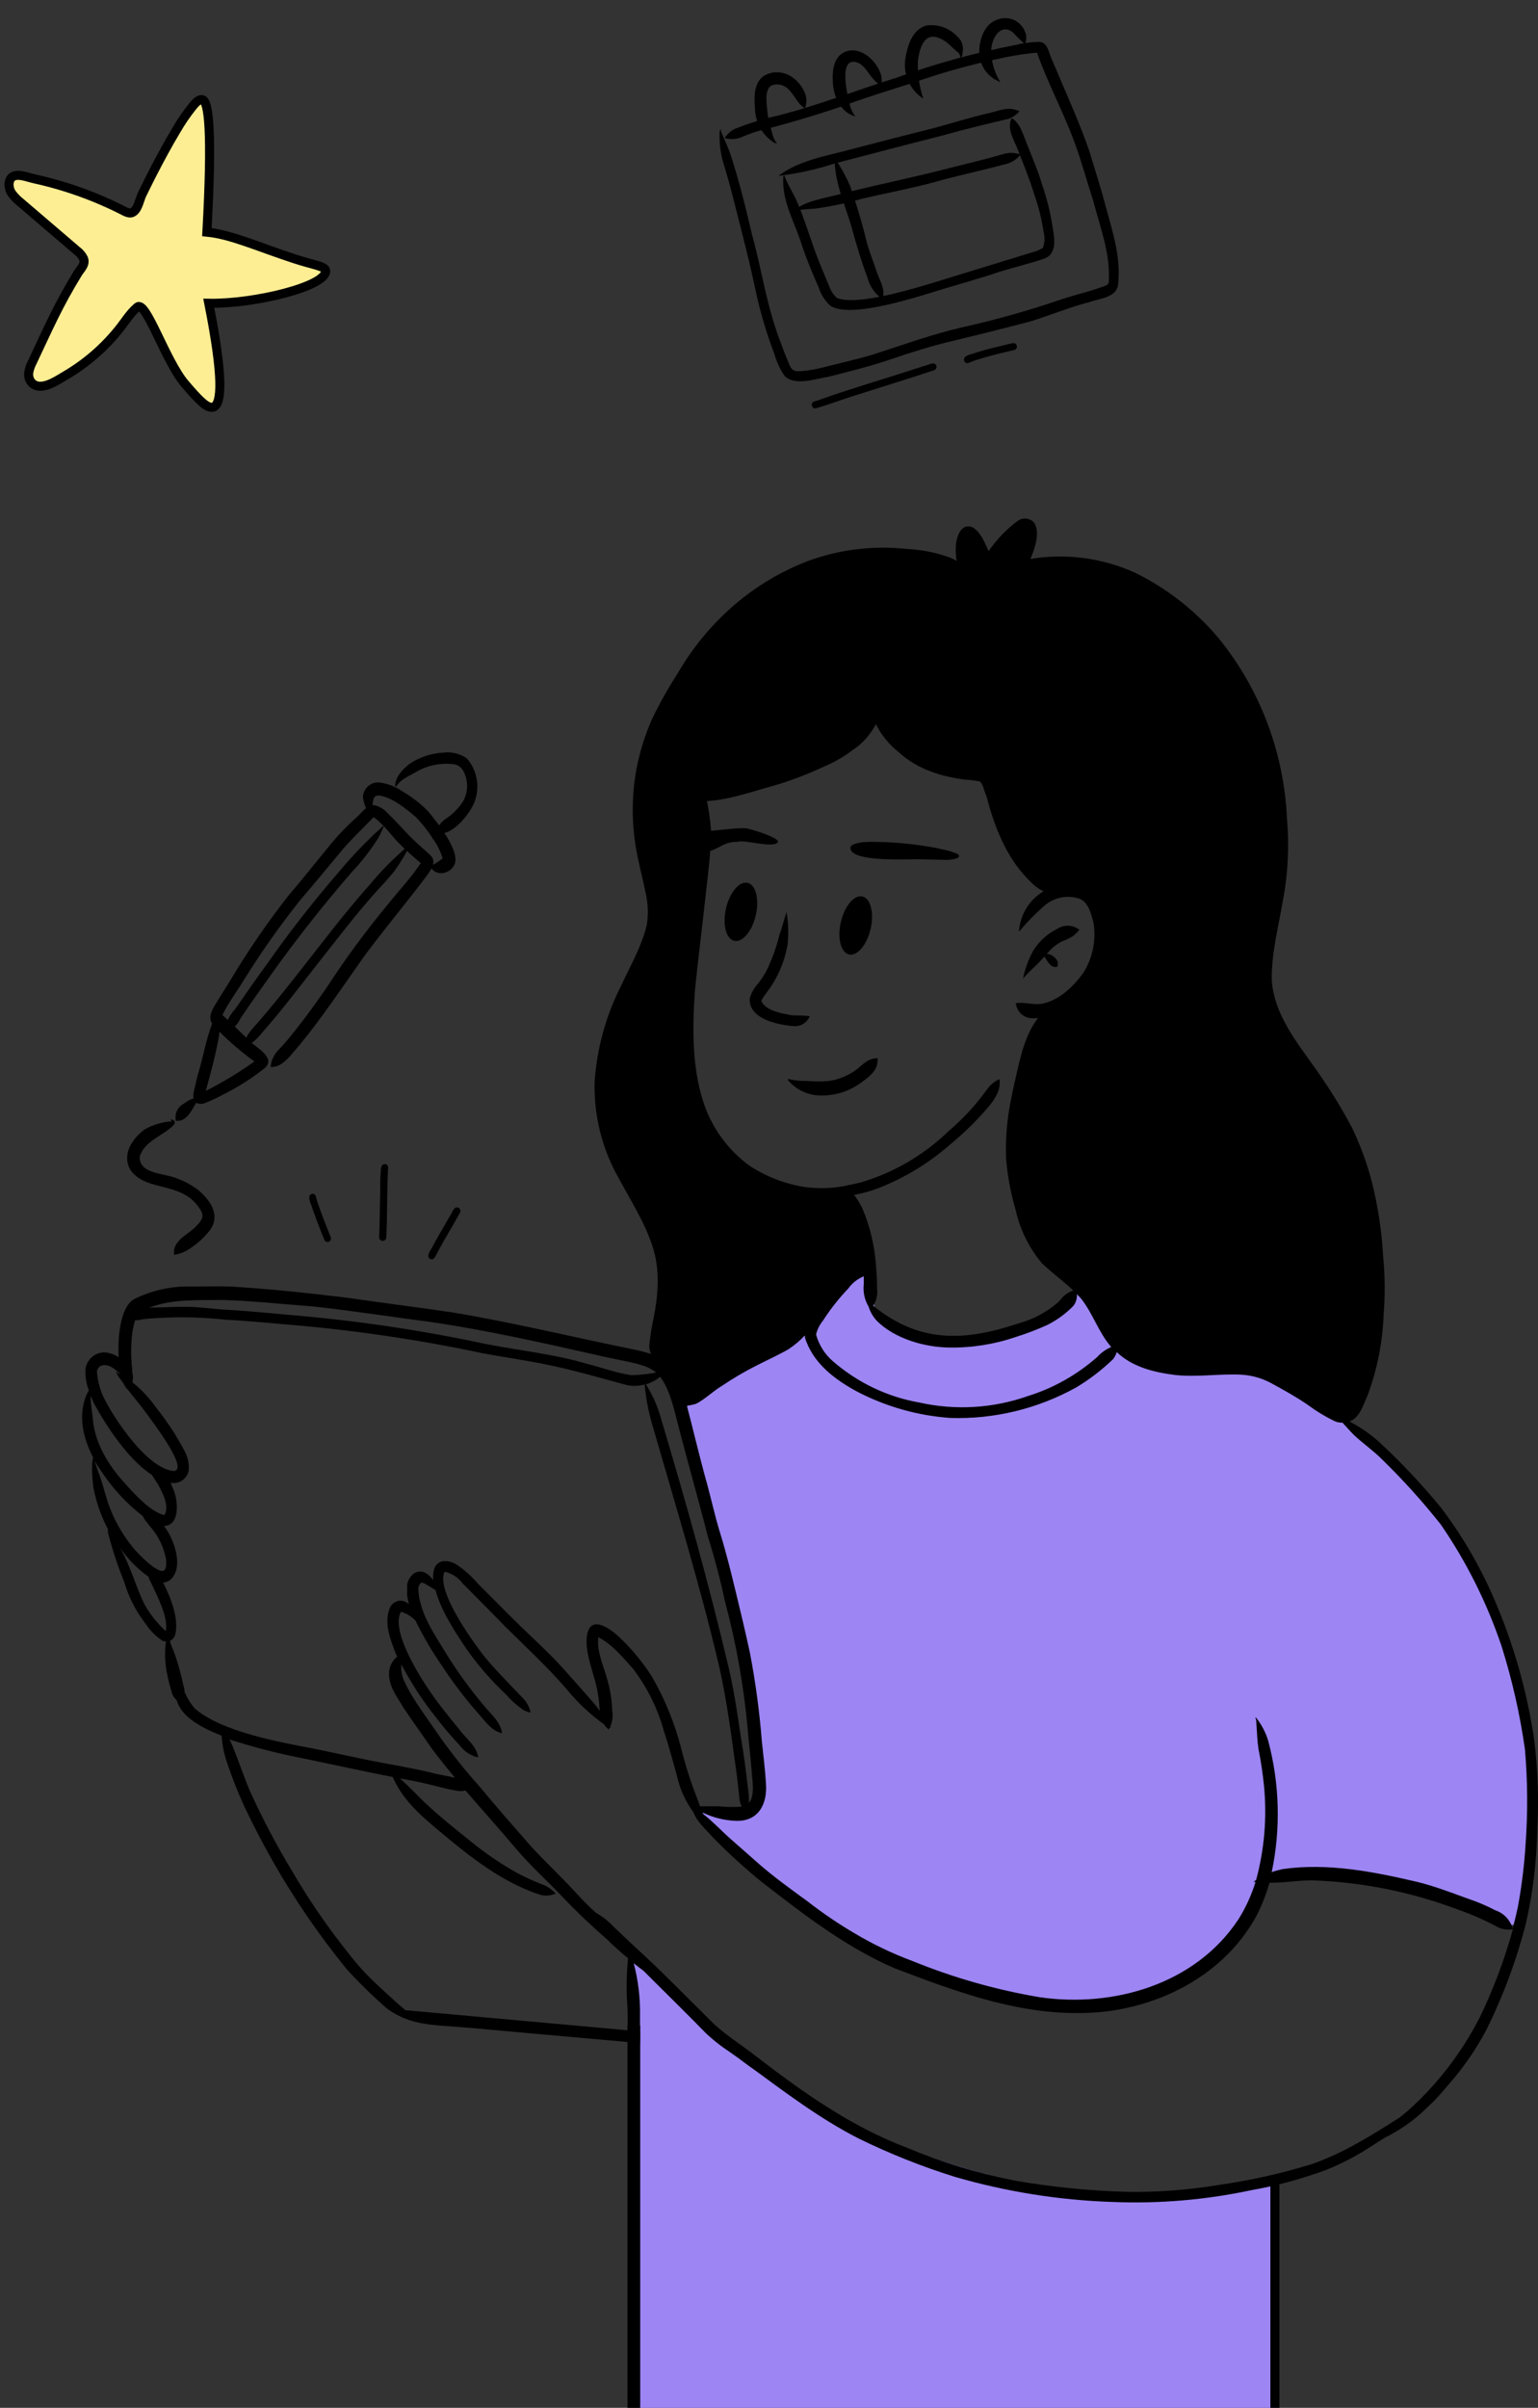 <svg width="170" height="266" viewBox="0 0 170 266" fill="none" xmlns="http://www.w3.org/2000/svg">
<rect x="0" y="0" width="170" height="266" fill="#333333" stroke="none"/>
<g clip-path="url(#clip0_396_12710)">
<path fill-rule="evenodd" clip-rule="evenodd" d="M169.184 197.438C169.184 199.471 169.881 201.732 169.184 203.664C169.115 204.637 169.289 206.905 169.115 208.902C169.115 208.966 169.115 209.038 169.059 209.102C169.003 209.31 168.941 209.517 168.885 209.725C168.746 210.204 168.613 210.691 168.481 211.156L168.293 211.871C168.223 212.122 168.153 212.372 168.091 212.587C167.897 212.638 167.698 212.665 167.499 212.666C167.262 212.669 167.027 212.633 166.802 212.558C165.527 212.122 164.315 211.485 163.075 210.934C162.225 210.476 160.901 210.29 160.685 209.167C156.366 208.315 152.103 207.02 147.721 206.605C145.13 206.433 142.573 207.02 140.058 207.478H139.87C138.045 211.549 135.453 215.478 131.51 217.603C131.453 217.885 131.33 218.148 131.151 218.37C130.973 218.592 130.745 218.766 130.486 218.877C128.529 220.057 126.251 220.43 124.084 220.988C121.995 221.534 119.865 221.9 117.717 222.082C115.077 221.903 112.5 221.173 110.145 219.936C105.721 219.406 101.666 217.474 97.647 215.642C93.063 213.496 88.542 211.106 84.648 207.771C83.045 206.419 81.471 205.031 79.862 203.693C79.879 203.526 79.858 203.357 79.8 203.201C79.742 203.044 79.648 202.904 79.527 202.791C78.961 202.261 78.403 201.725 77.856 201.181C77.679 201.004 77.512 200.817 77.354 200.623L77.18 200.372V200.286C77.535 200.286 77.876 200.286 78.253 200.286C78.653 200.277 79.053 200.246 79.451 200.193C79.655 200.176 79.857 200.145 80.057 200.1L80.21 200.057C80.468 200.251 80.726 200.465 80.976 200.673C81.162 200.787 81.337 200.919 81.499 201.066C82.105 200.251 83.345 200.072 83.7 198.984C84.397 195.879 82.955 192.73 83.004 189.596C82.878 181.532 80.67 173.811 78.573 166.111C78.367 166.048 78.177 165.938 78.018 165.789C77.859 165.641 77.734 165.457 77.653 165.252C75.32 154.769 72.895 156.086 82.913 150.87C87.093 148.616 91.119 145.574 93.606 141.41C94.463 139.778 96.853 140.83 96.574 142.576C96.574 143.292 96.63 144.007 96.672 144.666C96.927 145.029 97.208 145.371 97.514 145.689C100.301 149.267 105.073 148.265 108.988 148.215C111.419 147.256 114.213 146.92 116.407 145.274C118.044 144.437 118.664 141.303 120.803 141.911C121.15 142.092 121.43 142.384 121.601 142.742C121.772 143.101 121.824 143.508 121.751 143.9C121.995 144.429 122.269 144.943 122.573 145.438C123.799 148.422 126.021 148.551 128.794 148.859C132.033 149.345 135.237 150.011 138.477 150.476C141.072 150.816 143.585 151.636 145.896 152.895C146.259 153.046 146.55 153.338 146.706 153.707C146.863 154.076 146.872 154.494 146.732 154.87C146.653 155.069 146.532 155.247 146.377 155.392C146.885 155.886 147.366 156.415 147.867 156.823C149.358 156.73 155.607 162.705 158.317 166.97C159.456 168.418 160.492 169.948 161.417 171.549C161.737 172.098 162.037 172.656 162.316 173.224C164.423 176.265 165.891 179.723 166.628 183.378C166.895 184.005 167.128 184.648 167.324 185.303C168.425 189.217 168.801 193.345 169.184 197.438Z" fill="#9D85F4"/>
<path fill-rule="evenodd" clip-rule="evenodd" d="M78.435 223.556C79.305 224.551 82.977 227.485 81.779 227.485C81.702 227.485 101.821 242.998 128.989 242.791C132.473 242.791 140.777 239.299 140.923 242.018C141.292 248.78 140.923 264.415 141.132 267.857C141.132 268.165 131.149 267.857 130.856 267.857C122.936 267.32 72.04 266.834 70.765 266.776C70.026 266.855 70.43 227.048 70.437 225.818C70.214 223.828 69.789 222.955 69.615 221.617C69.674 221.487 69.707 221.346 69.713 221.202C69.713 220.351 69.713 219.499 69.713 218.648C69.713 217.796 69.713 217.145 69.713 216.386C69.977 216.221 70.288 216.151 70.596 216.187C70.904 216.223 71.191 216.364 71.413 216.587C72.193 217.453 73.022 218.268 73.851 219.084C75.349 220.608 76.965 222.039 78.435 223.556Z" fill="#9D85F4"/>
<path fill-rule="evenodd" clip-rule="evenodd" d="M119.313 102.712C119.125 102.938 118.92 103.148 118.7 103.342C118.299 103.611 117.866 103.825 117.411 103.979C117.015 104.184 116.645 104.438 116.311 104.737C116.115 104.93 115.927 105.124 115.746 105.324L115.433 105.675C115.09 106.073 114.727 106.453 114.346 106.812C113.898 107.217 113.474 107.649 113.078 108.108C113.291 107.067 113.65 106.065 114.144 105.131C114.786 104.047 115.72 103.177 116.833 102.626C117.205 102.377 117.642 102.252 118.086 102.267C118.53 102.282 118.958 102.438 119.313 102.712Z" fill="black"/>
<path fill-rule="evenodd" clip-rule="evenodd" d="M116.115 106.598C115.738 106.261 115.557 105.71 115.16 105.403C115.16 105.446 115.16 105.403 115.16 105.403C115.435 105.326 115.726 105.333 115.998 105.421C116.27 105.51 116.511 105.678 116.693 105.904C116.807 106.018 116.885 106.166 116.915 106.327C116.944 106.489 116.925 106.655 116.86 106.805C116.729 106.837 116.592 106.835 116.462 106.799C116.331 106.763 116.212 106.693 116.115 106.598Z" fill="black"/>
<path fill-rule="evenodd" clip-rule="evenodd" d="M87.755 113.36C86.042 113.231 82.663 112.58 82.879 110.247C83.064 109.643 83.383 109.091 83.812 108.637C84.127 108.228 84.413 107.798 84.669 107.349C85.304 106.063 85.799 104.71 86.146 103.313C86.439 102.483 86.662 101.581 86.94 100.766C87.144 101.947 87.181 103.151 87.052 104.343C86.716 106.301 85.909 108.141 84.704 109.696C84.531 109.925 84.37 110.163 84.224 110.411C84.195 110.457 84.18 110.511 84.18 110.565C84.18 110.62 84.195 110.673 84.224 110.719C84.753 111.685 86.467 111.964 87.456 112.15C87.951 112.215 88.522 112.15 88.996 112.207L89.504 112.265C89.36 112.612 89.114 112.903 88.8 113.1C88.487 113.296 88.122 113.387 87.755 113.36Z" fill="black"/>
<path fill-rule="evenodd" clip-rule="evenodd" d="M90.033 120.973C88.916 120.802 87.892 120.238 87.135 119.378C87.03 119.227 87.135 119.127 87.337 119.249H87.281C87.281 119.249 87.344 119.249 87.33 119.249C87.968 119.375 88.617 119.431 89.267 119.413C90.054 119.488 90.847 119.488 91.635 119.413C92.776 119.25 93.858 118.789 94.777 118.075C95.122 117.756 95.49 117.464 95.878 117.202C96.222 117.008 96.607 116.903 96.999 116.895C97.006 117.023 97.006 117.152 96.999 117.281C96.916 118.454 95.808 119.141 94.965 119.757C93.511 120.745 91.765 121.176 90.033 120.973Z" fill="black"/>
<path fill-rule="evenodd" clip-rule="evenodd" d="M21.951 121.925C21.254 121.732 21.317 120.937 21.47 120.379C21.623 119.821 21.714 119.249 21.874 118.698C22.453 116.837 22.752 114.898 23.449 113.08C22.975 112.365 23.449 111.535 23.853 110.891C24.326 110.089 24.828 109.317 25.323 108.529C27.299 105.198 29.484 102.002 31.864 98.962C33.529 97.023 35.11 95.005 36.74 93.03C37.539 92.09 38.398 91.205 39.311 90.383C39.959 89.868 40.481 88.909 41.401 88.952C41.979 89.097 42.5 89.422 42.892 89.882C43.93 90.862 44.835 91.971 45.88 92.944C46.507 93.553 47.078 93.982 47.664 94.576C48.277 95.291 47.573 96.179 47.134 96.794C44.877 99.792 42.453 102.662 40.224 105.681C38.747 107.771 37.305 109.889 35.793 111.957C34.692 113.474 33.557 114.969 32.31 116.372C31.947 116.856 31.503 117.27 31 117.596C30.674 117.788 30.303 117.887 29.927 117.882C29.937 117.654 29.975 117.428 30.039 117.209C30.231 116.657 30.557 116.165 30.986 115.778C31.606 115.113 32.136 114.454 32.693 113.753C33.898 112.243 35.02 110.662 36.12 109.08C38.18 105.913 40.418 102.871 42.822 99.971C44.048 98.426 45.421 96.995 46.514 95.342C45.685 94.671 44.892 93.954 44.139 93.195C43.191 92.229 42.404 91.048 41.297 90.275C40.203 91.406 39.06 92.494 38.015 93.674C36.385 95.621 34.783 97.581 33.139 99.492C30.906 102.302 28.833 105.243 26.932 108.3C26.159 109.581 25.232 110.776 24.584 112.136C25.601 113.023 26.535 113.989 27.51 114.919C28.207 115.692 30.561 116.816 29.279 117.982C27.811 119.146 26.228 120.149 24.556 120.973C23.926 121.317 23.274 121.618 22.606 121.875C22.409 121.955 22.193 121.973 21.986 121.925H21.951ZM24.138 114.834C23.776 116.758 23.261 118.64 22.745 120.515C24.615 119.57 26.412 118.481 28.123 117.259C26.753 116.27 25.46 115.172 24.257 113.975C24.232 114.263 24.192 114.55 24.138 114.834Z" fill="black"/>
<path fill-rule="evenodd" clip-rule="evenodd" d="M48.563 96.45C48.304 96.418 48.062 96.305 47.866 96.128C47.739 96.007 47.639 95.858 47.574 95.692C48.053 95.453 48.506 95.163 48.925 94.826C48.699 94.069 48.348 93.358 47.887 92.722C47.333 91.832 46.686 91.007 45.958 90.261C44.794 89.28 43.533 88.221 42.035 87.892C41.234 87.778 41.262 88.329 41.172 88.958C41.172 89.273 40.907 89.953 41.262 90.103C40.663 90.275 40.043 88.393 40.127 87.885C40.196 87.438 40.433 87.037 40.788 86.769C41.142 86.501 41.586 86.388 42.022 86.454C42.903 86.581 43.744 86.914 44.481 87.427C45.533 88.031 46.499 88.782 47.351 89.66C48.291 90.826 51.036 94.153 50.179 95.627C50.014 95.908 49.774 96.135 49.488 96.281C49.202 96.427 48.881 96.485 48.563 96.45Z" fill="black"/>
<path fill-rule="evenodd" clip-rule="evenodd" d="M48.64 92.071C48.489 92.046 48.34 92.011 48.194 91.964C48.28 91.632 48.43 91.322 48.635 91.05C48.839 90.779 49.094 90.552 49.385 90.383C50.078 89.904 50.676 89.295 51.148 88.587C51.435 88.102 51.599 87.552 51.626 86.986C51.653 86.419 51.541 85.855 51.301 85.345C51.199 85.091 51.032 84.87 50.817 84.706C50.603 84.542 50.348 84.441 50.082 84.415C48.676 84.258 47.257 84.553 46.02 85.259C45.254 85.724 44.321 86.053 43.826 86.841C43.842 86.863 43.864 86.88 43.889 86.891C43.889 86.891 43.951 86.891 43.944 86.891C43.826 86.891 43.708 86.891 43.68 86.776C43.735 85.767 44.53 84.973 45.268 84.386C46.364 83.653 47.627 83.226 48.932 83.148C49.864 83.019 50.809 83.24 51.593 83.771C52.155 84.409 52.533 85.196 52.686 86.042C52.839 86.889 52.759 87.762 52.457 88.565C51.949 89.896 50.138 92.157 48.64 92.071Z" fill="black"/>
<path fill-rule="evenodd" clip-rule="evenodd" d="M26.98 115.521C27.071 114.455 27.83 113.718 28.492 112.981C30.046 111.185 31.529 109.331 32.999 107.464C35.584 104.179 38.099 100.837 40.871 97.725C42.167 96.166 43.596 94.729 45.142 93.431C45.191 93.388 45.281 93.346 45.33 93.431C45.379 93.517 45.33 93.431 45.33 93.431H45.288C44.786 94.433 44.203 95.391 43.547 96.294C42.85 97.124 42.153 97.897 41.408 98.698C39.276 101.095 37.34 103.635 35.354 106.154C33.369 108.673 31.55 111.092 29.523 113.446C28.792 114.24 28.144 115.349 26.98 115.521Z" fill="black"/>
<path fill-rule="evenodd" clip-rule="evenodd" d="M24.863 114.146C24.887 113.165 25.276 112.23 25.95 111.535C27.107 109.86 28.277 108.193 29.489 106.526C31.925 103.053 34.532 99.709 37.298 96.508C38.521 95.034 39.823 93.631 41.199 92.308C41.562 91.942 41.98 91.649 42.3 91.27C42.305 91.265 42.31 91.261 42.316 91.259C42.322 91.256 42.328 91.255 42.335 91.255C42.341 91.255 42.348 91.256 42.354 91.259C42.36 91.261 42.365 91.265 42.37 91.27C42.405 91.334 42.37 91.434 42.328 91.492C42.178 91.868 42.003 92.234 41.806 92.587C40.928 93.962 39.925 95.249 38.81 96.429C35.654 100.086 32.645 103.878 29.844 107.842C28.75 109.367 27.664 110.891 26.612 112.451C26.259 113.223 25.634 113.829 24.863 114.146Z" fill="black"/>
<path fill-rule="evenodd" clip-rule="evenodd" d="M19.484 123.814C19.443 123.814 19.443 123.814 19.429 123.757C19.36 123.408 19.402 123.045 19.55 122.722C19.699 122.4 19.944 122.135 20.251 121.968C20.613 121.725 21.365 121.152 21.783 121.417C21.951 121.589 21.741 121.768 21.637 121.911C21.122 122.755 20.599 123.929 19.484 123.814Z" fill="black"/>
<path fill-rule="evenodd" clip-rule="evenodd" d="M86.737 41.555C86.227 40.807 85.841 39.978 85.594 39.1C84.771 36.946 84.105 34.731 83.602 32.474C83.114 30.134 82.55 27.809 81.958 25.491C81.366 23.172 80.774 20.682 80.056 18.335C79.685 17.196 79.509 16 79.534 14.8C79.534 14.635 79.534 14.421 79.645 14.299C79.688 14.285 79.734 14.285 79.777 14.299C79.464 14.256 79.951 15.015 79.951 15.129C80.237 15.766 80.509 16.389 80.739 17.04C81.686 19.952 82.424 22.922 83.121 25.905C84.194 29.777 84.737 33.777 86.186 37.555C86.5 38.421 86.82 39.287 87.19 40.131C87.371 40.603 87.58 40.975 88.088 41.011C89.718 41.011 91.286 40.489 92.86 40.124C94.072 39.823 95.333 39.523 96.525 39.158C99.785 38.099 103.017 36.932 106.354 36.16C110.062 35.337 113.722 34.306 117.319 33.068C118.392 32.711 119.493 32.439 120.572 32.109C121.13 31.923 121.701 31.759 122.244 31.537C122.348 31.499 122.435 31.425 122.492 31.329C122.549 31.233 122.572 31.119 122.558 31.008C122.739 27.959 121.582 25.054 120.83 22.156C120.133 20.009 119.534 17.777 118.74 15.644C117.507 12.303 115.8 9.161 114.623 5.813C113.015 5.967 111.418 6.233 109.844 6.607C106.827 7.266 103.852 8.112 100.934 9.14C98.322 9.97 95.702 10.764 93.132 11.723C90.053 12.761 86.939 13.698 83.79 14.478C83.135 14.678 82.508 14.922 81.874 15.194C81.301 15.393 80.683 15.416 80.098 15.258C80.37 14.826 80.75 14.478 81.198 14.249C82.736 13.628 84.32 13.137 85.936 12.782C90.366 11.666 94.63 9.97 98.99 8.618C103.289 7.061 107.698 5.846 112.178 4.982C113.06 4.759 113.965 4.641 114.874 4.632C115.619 4.632 115.87 5.469 116.065 6.063C116.372 6.914 116.762 7.652 117.075 8.467C118.218 11.158 119.416 13.834 120.377 16.603C121.032 18.75 121.708 20.846 122.265 22.993C123.038 25.784 123.951 28.646 123.568 31.58C123.261 32.925 121.478 32.961 120.44 33.369C118.204 33.934 116.072 34.843 113.864 35.516C111.077 36.245 108.305 36.942 105.546 37.605C103.01 38.185 100.544 38.986 98.092 39.816C95.946 40.532 93.759 41.061 91.578 41.619C90.171 41.834 87.928 42.671 86.737 41.555Z" fill="black"/>
<path fill-rule="evenodd" clip-rule="evenodd" d="M85.581 15.773C84.937 15.373 84.403 14.811 84.029 14.14C83.656 13.469 83.457 12.71 83.45 11.937C83.31 10.599 83.352 8.81 84.766 8.209C86.598 7.436 88.472 8.724 89.057 10.542C89.187 11.015 89.158 11.519 88.974 11.973C88.047 11.422 87.762 10.27 86.884 9.64C86.652 9.475 86.383 9.371 86.103 9.337C85.822 9.303 85.538 9.341 85.275 9.447C84.46 9.919 84.752 11.486 84.822 12.309C84.891 13.132 85.142 13.934 85.358 14.735C85.448 15.146 85.629 15.531 85.888 15.858C85.888 15.858 85.679 15.816 85.581 15.773Z" fill="black"/>
<path fill-rule="evenodd" clip-rule="evenodd" d="M94.469 12.847C92.86 12.367 92.066 10.535 92.052 8.918C91.989 7.759 92.164 6.335 93.306 5.77C95.02 4.975 96.866 6.621 97.374 8.245C97.49 8.637 97.49 9.056 97.374 9.448C97.077 9.262 96.805 9.036 96.566 8.775C95.967 8.152 95.591 7.201 94.741 6.9C92.547 6.185 93.724 10.771 93.996 11.83C94.125 12.185 94.299 12.522 94.511 12.832V12.868L94.469 12.847Z" fill="black"/>
<path fill-rule="evenodd" clip-rule="evenodd" d="M101.876 10.771C101.21 10.304 100.687 9.653 100.368 8.893C100.049 8.133 99.946 7.295 100.072 6.477C100.302 5.046 100.852 3.2 102.433 2.814C103.058 2.73 103.694 2.8 104.287 3.017C104.88 3.235 105.415 3.594 105.847 4.066C106.124 4.312 106.317 4.643 106.398 5.01C106.48 5.376 106.445 5.76 106.3 6.105C105.694 5.676 105.199 5.161 104.642 4.674C102.552 3.186 101.751 4.603 101.458 6.671C101.401 8.088 101.597 9.504 102.036 10.85C101.994 10.893 101.911 10.8 101.876 10.771Z" fill="black"/>
<path fill-rule="evenodd" clip-rule="evenodd" d="M110.34 8.961C109.767 8.714 109.269 8.313 108.901 7.798C108.533 7.284 108.308 6.677 108.25 6.041C108.153 4.503 108.773 2.578 110.34 2.134C110.64 2.028 110.957 1.984 111.274 2.005C111.591 2.027 111.9 2.114 112.183 2.261C112.467 2.408 112.718 2.612 112.923 2.86C113.128 3.109 113.283 3.397 113.377 3.709C113.481 4.094 113.448 4.504 113.287 4.868C112.834 4.484 112.408 4.068 112.012 3.623C110.667 2.514 109.692 4.066 109.567 5.376C109.524 6.684 109.877 7.974 110.577 9.068C110.494 9.041 110.415 9.005 110.34 8.961Z" fill="black"/>
<path fill-rule="evenodd" clip-rule="evenodd" d="M106.167 6.414C106.167 6.149 105.902 5.87 106.056 5.598C106.209 5.326 106.411 5.727 106.383 5.905C106.387 6.001 106.37 6.097 106.332 6.185C106.295 6.273 106.238 6.351 106.167 6.414Z" fill="black"/>
<path fill-rule="evenodd" clip-rule="evenodd" d="M86.062 19.416C88.452 17.627 91.51 17.212 94.311 16.432C97.283 15.649 100.26 14.886 103.241 14.142C105.185 13.62 107.115 13.004 109.079 12.553C109.999 12.367 110.911 11.924 111.866 12.038C112.152 12.085 112.431 12.171 112.695 12.296C112.368 12.661 111.962 12.943 111.511 13.119C109.044 13.698 106.578 14.285 104.14 14.979C100.176 15.981 96.226 17.026 92.297 18.049C90.289 18.704 88.225 19.161 86.132 19.416C86.132 19.416 86.062 19.43 86.062 19.416Z" fill="black"/>
<path fill-rule="evenodd" clip-rule="evenodd" d="M91.781 33.784C91.178 33.229 90.729 32.52 90.478 31.73C89.823 30.228 89.182 28.718 88.66 27.158C87.921 24.711 86.465 22.385 86.57 19.745C86.57 19.702 86.57 19.287 86.695 19.401C86.82 19.516 86.695 19.401 86.695 19.401C87.085 20.474 87.782 21.462 88.214 22.542C88.841 24.067 89.349 25.641 89.893 27.201C90.436 28.761 91.077 30.228 91.662 31.637C91.831 32.133 92.124 32.575 92.512 32.918C95.041 33.949 102.787 31.329 105.602 30.478C108.416 29.627 111.273 28.732 114.101 27.873C114.519 27.778 114.917 27.609 115.278 27.372C115.482 26.806 115.507 26.187 115.348 25.605C115.136 24.177 114.786 22.775 114.303 21.419C113.815 19.845 113.202 18.321 112.603 16.789C112.199 15.601 111.21 14.328 111.823 13.047C112.735 13.605 113.028 14.693 113.411 15.652C114.024 17.226 114.707 18.779 115.188 20.403C115.76 22.052 116.169 23.757 116.407 25.491C116.63 26.678 116.706 28.188 115.327 28.603C113.711 29.14 112.032 29.548 110.45 30.034C108.521 30.7 106.487 31.251 104.557 31.83C101.756 32.682 94.093 35.279 91.781 33.784Z" fill="black"/>
<path fill-rule="evenodd" clip-rule="evenodd" d="M87.914 23.272C88.527 22.278 91.683 21.777 92.832 21.448C96.831 20.424 100.879 19.623 104.87 18.585C106.821 18.092 108.778 17.634 110.715 17.076C111.391 16.829 112.129 16.829 112.805 17.076C112.343 17.661 111.689 18.053 110.966 18.178C108.799 18.757 106.605 19.244 104.424 19.802C101.429 20.689 98.364 21.233 95.319 21.949C93.793 22.38 92.244 22.72 90.68 22.965C89.795 23.122 88.855 23.065 87.991 23.265C87.991 23.265 88.046 23.301 88.053 23.323C88.06 23.344 87.921 23.315 87.914 23.272Z" fill="black"/>
<path fill-rule="evenodd" clip-rule="evenodd" d="M97.529 33.033C96.717 32.478 96.131 31.634 95.885 30.664C95.231 28.925 94.687 27.144 94.199 25.34C93.503 22.822 92.305 20.389 92.256 17.734C92.256 17.677 92.256 17.455 92.374 17.57C92.493 17.684 92.374 17.57 92.332 17.57C92.944 18.473 93.475 19.431 93.921 20.432C94.688 22.598 95.341 24.805 95.878 27.044C96.185 28.038 96.575 29.011 96.895 29.999C97.216 30.986 97.933 31.981 97.529 33.033Z" fill="black"/>
<path fill-rule="evenodd" clip-rule="evenodd" d="M19.241 138.627C19.032 137.102 20.634 136.48 21.547 135.6C22.014 135.113 22.661 134.534 22.243 133.811C20.335 130.355 16.21 131.807 14.427 129.26C13.417 127.564 14.622 125.754 16.009 124.759C16.927 124.242 17.945 123.941 18.99 123.879C18.969 123.832 18.939 123.79 18.902 123.756C18.865 123.721 18.822 123.695 18.774 123.679C18.88 123.663 18.988 123.675 19.088 123.714C19.366 123.786 19.373 124.101 19.192 124.287C18.022 125.496 16.009 125.997 15.444 127.75C15.319 129.732 18.279 129.603 19.554 130.183C20.449 130.501 21.287 130.967 22.034 131.564C23.428 132.816 24.452 134.469 23.017 136.136C22.432 136.831 21.752 137.434 20.996 137.925C20.47 138.291 19.87 138.53 19.241 138.627Z" fill="black"/>
<path fill-rule="evenodd" clip-rule="evenodd" d="M105.83 94.336C105.889 94.368 105.935 94.407 105.964 94.451C105.993 94.495 106.005 94.543 105.998 94.59C105.991 94.637 105.966 94.683 105.925 94.723C105.883 94.763 105.826 94.797 105.759 94.821C105.279 94.97 104.736 95.028 104.201 94.987C102.882 94.953 101.563 94.906 100.237 94.941C97.959 94.975 93.889 94.941 94.002 93.622C94.002 93.553 94.002 93.494 94.228 93.337C95.166 92.864 96.76 93.022 98.015 93.039C99.609 93.112 101.187 93.28 102.727 93.541C103.219 93.618 103.703 93.716 104.172 93.834C104.766 93.947 105.326 94.117 105.83 94.336Z" fill="black"/>
<path fill-rule="evenodd" clip-rule="evenodd" d="M89.733 44.81C89.642 44.353 90.165 44.303 90.478 44.202C92.485 43.487 94.561 42.828 96.574 42.199C98.587 41.569 100.601 40.925 102.607 40.288C102.899 40.188 103.304 39.98 103.492 40.381C103.528 40.478 103.526 40.586 103.485 40.681C103.445 40.776 103.37 40.851 103.276 40.889C100.176 41.927 97.076 42.857 93.975 43.859C92.708 44.26 91.475 44.739 90.2 45.104C90.1 45.128 89.995 45.11 89.908 45.055C89.821 45.001 89.758 44.913 89.733 44.81Z" fill="black"/>
<path fill-rule="evenodd" clip-rule="evenodd" d="M106.612 39.959C106.264 39.244 107.406 39.165 107.817 38.972C108.988 38.593 110.193 38.321 111.391 38.035C111.725 37.977 112.255 37.713 112.394 38.192C112.415 38.292 112.398 38.397 112.347 38.485C112.295 38.573 112.212 38.637 112.115 38.664C110.722 38.979 109.406 39.308 108.075 39.716C107.755 39.811 107.441 39.926 107.134 40.06C107.051 40.114 106.951 40.134 106.854 40.115C106.757 40.096 106.671 40.041 106.612 39.959Z" fill="black"/>
<path fill-rule="evenodd" clip-rule="evenodd" d="M47.574 139.091C46.961 138.784 47.727 137.997 47.881 137.574C48.487 136.465 49.135 135.37 49.762 134.276C50.005 133.947 50.166 133.181 50.688 133.431C50.779 133.483 50.846 133.569 50.874 133.671C50.903 133.773 50.891 133.882 50.841 133.975C50.026 135.471 49.114 136.916 48.32 138.426C48.152 138.719 47.999 139.256 47.574 139.091Z" fill="black"/>
<path fill-rule="evenodd" clip-rule="evenodd" d="M41.91 136.659C41.973 134.977 41.994 133.288 42.022 131.607C42.022 130.934 42.022 130.262 42.078 129.632C42.078 129.331 42.078 128.974 42.245 128.73C42.288 128.682 42.341 128.645 42.401 128.623C42.461 128.601 42.525 128.594 42.588 128.604C42.651 128.614 42.711 128.64 42.761 128.68C42.812 128.719 42.852 128.771 42.879 128.83C42.962 129.038 42.837 129.274 42.879 129.482C42.76 131.886 42.823 134.29 42.698 136.694C42.693 136.802 42.647 136.903 42.57 136.975C42.493 137.048 42.391 137.086 42.287 137.081C42.182 137.076 42.084 137.029 42.014 136.95C41.943 136.871 41.906 136.766 41.91 136.659Z" fill="black"/>
<path fill-rule="evenodd" clip-rule="evenodd" d="M35.884 137.03C35.397 135.892 34.965 134.719 34.547 133.545C34.442 133.094 33.78 131.985 34.547 131.878C34.597 131.877 34.646 131.886 34.693 131.905C34.739 131.924 34.782 131.953 34.817 131.989C34.853 132.025 34.881 132.068 34.901 132.115C34.92 132.162 34.93 132.213 34.93 132.264C35.022 132.619 35.134 132.968 35.264 133.309C35.675 134.461 36.114 135.585 36.574 136.715C36.596 136.805 36.586 136.9 36.546 136.983C36.507 137.066 36.44 137.132 36.358 137.17C36.275 137.208 36.183 137.214 36.096 137.189C36.01 137.163 35.934 137.107 35.884 137.03Z" fill="black"/>
<path d="M96.225 102.645C96.641 100.878 96.245 99.263 95.34 99.038C94.435 98.813 93.364 100.063 92.947 101.83C92.531 103.597 92.927 105.212 93.832 105.437C94.737 105.662 95.808 104.412 96.225 102.645Z" fill="black"/>
<path d="M83.533 101.139C83.95 99.372 83.553 97.758 82.649 97.533C81.744 97.308 80.672 98.557 80.256 100.324C79.84 102.091 80.236 103.706 81.141 103.931C82.045 104.156 83.117 102.906 83.533 101.139Z" fill="black"/>
<path d="M169.568 192.108C168.815 187.072 167.448 182.153 165.5 177.467C163.899 173.559 161.803 169.884 159.265 166.54C157.138 163.951 154.841 161.515 152.389 159.249C151.414 158.39 150.343 157.652 149.198 157.052V157.009C150.327 156.616 150.731 155.07 151.212 154.025C152.251 151.19 152.834 148.201 152.939 145.174C153.111 143.03 153.09 140.874 152.877 138.734C152.722 135.92 152.293 133.13 151.595 130.405C151.059 128.399 150.338 126.451 149.442 124.587C148.496 122.791 147.452 121.052 146.314 119.378C144.064 115.95 140.922 112.673 140.574 108.351C140.511 105.424 141.271 102.555 141.765 99.692C142.359 96.646 142.523 93.528 142.253 90.433C141.923 83.095 139.252 76.073 134.653 70.448C132.112 67.445 128.999 65.01 125.506 63.292C121.865 61.632 117.833 61.095 113.9 61.746C114.353 60.659 115.042 58.748 114.276 57.703C114.048 57.468 113.748 57.322 113.426 57.289C113.105 57.257 112.782 57.34 112.514 57.524C111.262 58.45 110.169 59.584 109.281 60.88C108.828 59.957 108.459 58.877 107.574 58.29C106.181 57.639 105.659 59.428 105.645 60.53C105.629 61.008 105.657 61.488 105.728 61.961C105.506 61.823 105.273 61.703 105.032 61.603C103.462 61.036 101.818 60.71 100.155 60.637C96.473 60.246 92.752 60.708 89.267 61.989C86.703 62.973 84.294 64.34 82.119 66.047C79.209 68.34 76.752 71.184 74.881 74.426C73.857 76.018 72.926 77.671 72.095 79.378C71.319 81.129 70.739 82.966 70.367 84.852C69.846 87.642 69.801 90.504 70.235 93.31C70.507 95.091 71.001 96.823 71.349 98.591C71.632 99.761 71.682 100.978 71.496 102.168C70.924 104.566 69.663 106.705 68.646 108.916C66.959 112.227 65.962 115.863 65.721 119.592C65.642 123.32 66.576 126.997 68.417 130.211C69.726 132.651 71.245 134.998 72.116 137.66C72.98 140.215 72.764 143.006 72.241 145.617C72.036 146.562 71.882 147.517 71.781 148.48C71.738 148.856 71.804 149.236 71.969 149.574C71.216 149.342 70.451 149.151 69.677 149.002C63.129 147.664 56.63 146.09 50.046 144.988C46.194 144.415 42.335 143.95 38.482 143.378C34.149 142.848 29.795 142.383 25.441 142.125C24.048 142.083 22.585 142.125 21.157 142.125C18.991 142.062 16.843 142.528 14.887 143.485C13.424 144.201 12.971 147.349 13.118 149.925C12.824 149.733 12.502 149.593 12.163 149.51C11.877 149.414 11.574 149.383 11.275 149.418C10.976 149.454 10.688 149.555 10.431 149.716C10.174 149.876 9.953 150.091 9.784 150.347C9.616 150.603 9.503 150.894 9.453 151.199C9.398 152.026 9.526 152.856 9.83 153.625C9.701 153.8 9.596 153.993 9.516 154.197C8.617 156.458 9.203 158.934 10.31 161.031C10.031 161.703 10.248 163.693 10.31 164.251C10.61 165.888 11.158 167.467 11.933 168.93C11.912 169.056 11.912 169.184 11.933 169.31C12.411 171.167 13.011 172.989 13.731 174.762C14.227 176.45 15.033 178.024 16.106 179.399C16.599 180.152 17.24 180.79 17.987 181.274C18.101 181.315 18.222 181.332 18.342 181.324C18.188 182.464 18.221 183.623 18.44 184.752C18.592 185.545 18.788 186.328 19.025 187.099C19.131 187.377 19.303 187.623 19.527 187.814C19.6 188.065 19.703 188.305 19.833 188.53C20.53 189.868 22.383 190.92 24.501 191.743C24.566 192.861 24.801 193.962 25.197 195.006C25.836 196.909 26.602 198.764 27.489 200.558C30.435 206.62 34.062 212.307 38.294 217.503C39.708 219.06 41.211 220.53 42.794 221.904C45.546 223.886 48.005 223.664 52.276 224.05C56.655 224.451 61.039 224.845 65.428 225.231L69.441 225.589H69.636C70.033 225.625 70.332 225.675 70.743 225.71C70.743 225.71 70.785 224.415 70.743 224.415C70.743 223.857 70.743 223.292 70.743 222.762C70.785 220.778 70.55 218.797 70.047 216.88C70.416 217.181 70.785 217.467 71.161 217.746L72.004 218.591C74.031 220.601 76.073 222.612 78.072 224.659L78.594 225.124C79.187 225.643 79.813 226.121 80.468 226.555C81.235 227.099 82.015 227.628 82.767 228.201C86.675 231.063 90.57 234.032 94.889 236.236C98.34 237.927 101.909 239.348 105.568 240.487C111.243 242.131 117.091 243.061 122.984 243.256C128.125 243.465 133.272 243.028 138.31 241.954C141.125 241.457 143.892 240.708 146.579 239.714C148.309 239.022 149.968 238.157 151.532 237.131C152.041 236.794 152.57 236.473 153.1 236.136C153.41 235.998 153.71 235.838 153.998 235.657C155.112 235.03 156.156 234.282 157.112 233.424L158.331 232.272C158.924 231.671 159.488 231.041 160.024 230.39C161.657 228.549 163.074 226.517 164.246 224.337C166.144 220.528 167.634 216.519 168.69 212.379C169.436 209.044 169.847 205.64 169.916 202.218C170.106 198.844 169.989 195.46 169.568 192.108ZM96.01 144.351C96.201 144.957 96.528 145.509 96.965 145.961C98.957 147.907 102.182 148.823 104.892 148.866C107.408 148.907 109.911 148.51 112.298 147.693C113.484 147.321 114.647 146.877 115.781 146.362C116.843 145.826 117.812 145.115 118.651 144.258C118.929 143.889 119.066 143.428 119.034 142.963C119.187 143.12 119.334 143.278 119.48 143.442C120.804 145.088 121.431 147.22 122.831 148.809C122.236 149.061 121.702 149.442 121.263 149.925C119.039 151.881 116.444 153.343 113.642 154.218C109.765 155.586 105.596 155.834 101.59 154.934C98.075 154.315 94.784 152.741 92.06 150.376C91.163 149.607 90.515 148.576 90.2 147.421C90.343 146.855 90.607 146.329 90.974 145.882C91.79 144.615 92.723 143.431 93.76 142.347C94.196 141.739 94.79 141.271 95.474 140.995C95.474 141.281 95.474 141.567 95.474 141.854C95.376 142.724 95.565 143.603 96.01 144.351ZM76.79 109.696C76.95 107.607 78.472 95.374 78.5 94C79.642 93.671 80 93 81.5 93C82.273 92.707 85.617 93.794 86 93C86 92.537 83.644 91.778 82.5 91.5C81.476 91.45 79.988 91.664 78.601 91.778C78.514 90.675 78.361 89.578 78.142 88.494C80.768 88.344 83.297 87.385 85.805 86.712C87.574 86.174 89.306 85.512 90.988 84.73C92.144 84.252 93.237 83.627 94.241 82.87C95.321 82.156 96.206 81.171 96.811 80.007C97.441 81.234 98.323 82.306 99.396 83.149C101.423 84.988 104.07 85.803 106.718 86.133C107.251 86.16 107.782 86.227 108.306 86.333C108.661 86.641 108.724 87.192 108.905 87.614C109.086 88.036 109.177 88.494 109.302 88.93C110.187 92.029 111.538 95.127 113.879 97.374C114.297 97.83 114.796 98.199 115.349 98.462L115.258 98.519C114.547 98.954 113.943 99.55 113.491 100.262C113.039 100.974 112.753 101.783 112.653 102.626C112.643 102.721 112.643 102.817 112.653 102.913C113.461 101.938 114.342 101.029 115.286 100.193C115.827 99.681 116.492 99.327 117.211 99.17C117.931 99.013 118.678 99.057 119.375 99.299C120.358 99.764 120.602 100.981 120.873 101.954C121.179 103.879 120.772 105.853 119.731 107.485C118.63 109.009 117.146 110.433 115.293 110.862C114.297 111.084 113.294 110.669 112.284 110.82C112.329 111.266 112.531 111.68 112.851 111.986C113.171 112.291 113.589 112.466 114.025 112.48C114.257 112.493 114.49 112.493 114.722 112.48C113.329 114.29 112.82 116.637 112.312 118.862C112.026 120.079 111.768 121.303 111.552 122.54C111.247 124.367 111.133 126.221 111.211 128.072C111.377 129.971 111.729 131.848 112.263 133.675C112.748 135.841 113.74 137.852 115.154 139.535C116.255 140.608 117.515 141.503 118.637 142.562C118.244 142.693 117.882 142.905 117.571 143.184C117.341 143.406 117.16 143.671 116.916 143.9C115.696 144.948 114.271 145.715 112.737 146.147C106.697 148.179 101.716 148.451 96.519 144.251C96.881 143.688 97.032 143.009 96.944 142.34C96.944 141.489 96.902 140.644 96.825 139.793C96.675 137.627 96.169 135.502 95.328 133.51C95.073 132.974 94.762 132.468 94.401 132C95.24 131.852 96.064 131.631 96.867 131.342C99.85 130.212 102.614 128.547 105.032 126.426C106.625 125.119 108.097 123.663 109.428 122.075C110.068 121.231 110.64 120.365 110.472 119.213C109.912 119.461 109.429 119.865 109.079 120.379C107.856 122.072 106.439 123.608 104.858 124.952C102.096 127.62 98.751 129.569 95.105 130.634C94.659 130.741 94.206 130.848 93.746 130.934C93.749 130.924 93.755 130.915 93.762 130.907C93.769 130.9 93.778 130.894 93.788 130.891C93.746 130.891 93.718 130.891 93.698 130.948C92.142 131.285 90.543 131.348 88.967 131.134C86.793 130.8 84.712 130 82.858 128.787C80.666 127.198 78.972 124.987 77.981 122.426C76.498 118.419 76.519 113.99 76.79 109.696ZM72.805 152.215L72.959 152.093C73.655 152.966 74.199 154.354 74.791 156.78C75.885 161.074 77.125 165.367 78.218 169.66C78.971 172.05 79.612 174.469 80.134 176.916C81.384 181.572 82.228 186.332 82.656 191.142C82.781 192.623 82.962 194.104 83.081 195.585C83.136 196.63 83.38 197.732 83.039 198.741C82.972 198.897 82.883 199.042 82.774 199.17C82.794 198.576 82.754 197.981 82.656 197.396C82.51 196.244 82.384 195.07 82.21 193.925C81.688 190.762 81.311 187.571 80.594 184.444C78.413 175.213 75.864 166.061 73.14 156.981C72.771 155.543 72.181 154.176 71.391 152.93C71.897 152.781 72.375 152.547 72.805 152.236V152.215ZM16.462 144.48C19.011 143.464 21.867 143.657 24.556 143.607C27.9 143.7 31.23 144.079 34.567 144.322C38.886 144.787 43.212 145.474 47.538 146.032C53.961 146.97 60.391 148.437 66.731 149.868C69.705 150.526 71.37 150.676 72.506 151.614C72.339 151.657 72.185 151.693 72.053 151.714C71.292 151.835 70.524 151.902 69.754 151.914C68.061 151.664 66.438 151.041 64.773 150.634C61.172 149.574 57.444 149.202 53.773 148.487C46.502 146.929 39.143 145.844 31.739 145.238C29.307 145.009 26.862 144.787 24.438 144.651C23.177 144.544 21.853 144.372 20.516 144.365C19.36 144.365 18.203 144.422 17.033 144.444L16.42 144.48H16.462ZM12.149 150.92C12.586 151.167 12.989 151.473 13.348 151.828C13.148 151.739 12.961 151.624 12.79 151.485C12.785 151.476 12.783 151.466 12.783 151.456C12.783 151.446 12.785 151.436 12.79 151.428C12.787 151.442 12.787 151.457 12.79 151.471C12.935 151.817 13.127 152.14 13.361 152.43L13.717 152.945V152.988C13.835 153.193 13.98 153.381 14.149 153.546C14.845 154.44 15.577 155.292 16.238 156.201C16.719 156.916 20.927 162.297 19.227 162.505C16.343 162.304 12.616 156.78 11.411 154.276C11.013 153.393 10.777 152.442 10.714 151.471C10.874 150.784 11.557 150.676 12.149 150.941V150.92ZM10.268 156.852C10.206 155.986 9.997 155.077 10.018 154.183C10.136 154.483 10.268 154.777 10.401 155.063C11.71 157.467 14.149 161.238 16.789 162.934C17.012 163.292 17.249 163.65 17.486 164.015C17.973 164.952 18.753 166.34 18.182 167.378C16.65 167.049 14.817 165.002 13.745 163.8C12.038 161.932 10.54 159.542 10.268 156.873V156.852ZM11.912 165.932C11.599 164.981 11.369 164.007 11.035 163.07C10.847 162.505 10.617 161.954 10.463 161.381C10.677 161.761 10.909 162.129 11.16 162.483C12.421 164.407 13.987 166.1 15.793 167.492C15.849 167.622 15.917 167.747 15.995 167.864C16.162 168.093 16.343 168.322 16.517 168.544C17.46 169.581 18.097 170.871 18.356 172.265C18.356 172.68 18.454 173.195 18.127 173.503C17.43 173.904 15.194 171.585 14.727 170.991C13.497 169.503 12.543 167.795 11.912 165.954V165.932ZM11.961 169.002C12.063 169.202 12.175 169.403 12.296 169.603C12.172 169.418 12.06 169.224 11.961 169.023V169.002ZM18.322 180.193C17.416 179.367 16.64 178.402 16.023 177.331C15.326 175.979 14.866 174.469 14.253 173.038C13.979 172.334 13.653 171.652 13.278 170.998C14.128 172.234 15.182 173.307 16.392 174.168C16.461 174.394 16.557 174.611 16.677 174.812C17.353 176.286 18.642 178.655 18.322 180.215V180.193ZM21.436 188.63C21.012 188.115 20.665 187.538 20.404 186.92C20.401 186.703 20.364 186.488 20.293 186.283C20.049 185.114 19.735 183.963 19.353 182.834C19.171 182.319 18.921 181.818 18.781 181.288C18.93 181.211 19.061 181.102 19.165 180.969C19.27 180.835 19.345 180.681 19.387 180.515C19.77 178.82 18.907 176.544 18.029 174.827C18.224 174.82 18.415 174.769 18.59 174.679C18.764 174.589 18.917 174.461 19.039 174.304C20.154 172.966 19.339 170.526 18.544 169.188C18.412 168.974 18.268 168.769 18.113 168.573C19.938 168.573 19.722 165.675 19.102 164.408C19.025 164.201 18.942 164 18.858 163.8C19.291 163.892 19.741 163.807 20.114 163.562C20.486 163.317 20.75 162.933 20.85 162.49C20.922 161.763 20.782 161.031 20.446 160.387C19.559 158.679 18.509 157.066 17.311 155.571C16.557 154.495 15.661 153.532 14.65 152.709C14.65 152.709 14.65 152.673 14.65 152.651C14.647 152.623 14.647 152.594 14.65 152.566C14.727 152.239 14.713 151.897 14.608 151.578V151.199C14.462 149.925 14.462 148.637 14.608 147.363C14.673 146.849 14.782 146.341 14.936 145.846C15.192 145.862 15.45 145.83 15.695 145.753C16.573 145.625 17.374 145.625 18.301 145.56C20.537 145.474 22.777 145.553 25.002 145.796C27.092 145.904 29.147 146.09 31.223 146.283C38.631 146.869 45.996 147.937 53.272 149.481C55.731 149.947 58.218 150.276 60.663 150.798C63.54 151.392 66.508 152.272 69.385 153.038C70.009 153.146 70.648 153.115 71.259 152.945C71.396 154.521 71.698 156.078 72.157 157.589C74.672 166.333 77.354 175.027 79.444 183.893C80.392 188 80.893 192.201 81.478 196.372C81.555 197.088 81.632 197.803 81.715 198.519C81.73 198.89 81.823 199.254 81.987 199.585C81.14 199.646 80.289 199.632 79.444 199.542C78.845 199.542 78.253 199.542 77.647 199.542C77.556 199.542 77.466 199.542 77.375 199.542C77.271 199.27 77.173 198.984 77.076 198.712C76.379 196.945 75.794 195.133 75.327 193.288C74.607 190.419 73.488 187.672 72.004 185.131C71.058 183.673 69.958 182.326 68.723 181.117C67.65 180.029 65.156 178.104 64.857 180.852C64.724 182.347 65.247 183.793 65.637 185.21C66.01 186.405 66.225 187.647 66.278 188.902V189.002C66.069 188.694 65.846 188.387 65.581 188.086C64.084 186.405 62.635 184.68 61.081 183.077C59.911 181.904 58.699 180.773 57.507 179.621C55.919 178.075 54.365 176.494 52.798 174.92C52.121 174.126 51.343 173.431 50.485 172.852C50.176 172.659 49.833 172.53 49.475 172.472H48.953C48.699 172.513 48.465 172.635 48.285 172.822C48.104 173.008 47.987 173.25 47.949 173.51C47.875 173.858 47.854 174.215 47.887 174.569C47.763 174.394 47.623 174.231 47.469 174.083C46.577 173.217 45.56 173.596 45.1 174.691C45.06 174.815 45.028 174.942 45.003 175.07V176.286C45.053 176.605 45.121 176.92 45.205 177.231C45.046 177.064 44.848 176.943 44.629 176.88C44.41 176.816 44.179 176.813 43.959 176.87C43.739 176.928 43.538 177.043 43.375 177.206C43.212 177.368 43.093 177.572 43.031 177.796C42.453 179.392 43.164 181.131 43.728 182.641C43.784 182.769 43.839 182.898 43.902 183.02C43.614 183.245 43.383 183.536 43.227 183.871C43.07 184.206 42.994 184.574 43.003 184.945C43.003 186.376 43.944 187.528 44.626 188.694C45.63 190.211 46.716 191.678 47.727 193.167C48.549 194.269 49.405 195.313 50.283 196.394C49.433 196.172 48.542 196.072 47.706 195.836C45.616 195.328 43.47 194.984 41.345 194.569C39.221 194.154 36.991 193.646 34.811 193.202C31 192.473 24.361 191.313 21.436 188.651V188.63ZM69.35 221.682C69.395 222.528 69.395 223.376 69.35 224.222C69.35 224.222 69.35 224.265 69.35 224.286C61.237 223.547 53.109 222.812 44.968 222.083H44.828C43.651 221.095 42.53 220.043 41.408 218.991C40.352 217.991 39.375 216.904 38.489 215.743C36.228 212.922 34.174 209.932 32.345 206.798C30.602 203.926 29.03 200.948 27.636 197.882C26.939 196.251 26.382 194.54 25.699 192.873C25.594 192.616 25.476 192.365 25.358 192.158C27.887 192.975 30.459 193.644 33.062 194.161C36.545 194.877 39.952 195.635 43.407 196.308C43.512 196.558 43.637 196.802 43.756 197.023C45.149 199.671 47.608 201.453 49.816 203.328C52.833 205.803 56.086 208.165 59.792 209.345C60.346 209.471 60.923 209.413 61.443 209.181C61.262 209.009 61.06 208.837 60.858 208.673C60.626 208.492 60.37 208.345 60.099 208.236C59.118 207.866 58.159 207.436 57.229 206.948C55.407 205.935 53.674 204.76 52.053 203.435C50.255 202.004 48.479 200.573 46.8 198.991C45.929 198.118 45.114 197.281 44.215 196.458L46.034 196.809C47.587 197.117 49.113 197.61 50.68 197.861C50.94 197.883 51.201 197.861 51.453 197.796C53.321 199.979 55.243 202.09 57.096 204.301C58.664 206.147 60.475 207.75 62.133 209.51C63.791 211.27 65.456 212.802 67.204 214.347C67.901 215.063 68.667 215.7 69.42 216.337C69.239 218.12 69.216 219.916 69.35 221.703V221.682ZM163.514 222.948C161.592 226.69 159.035 230.048 155.963 232.866L155.58 233.21L155.482 233.281C155.224 233.51 154.96 233.725 154.688 233.939C151.602 235.9 148.474 237.868 145.019 239.063C141.63 240.114 138.166 240.889 134.66 241.381C131.288 241.942 127.875 242.194 124.461 242.133C120.33 242.015 116.212 241.599 112.137 240.888C108.065 240.084 104.079 238.869 100.239 237.26C94.115 234.948 88.696 231.12 83.52 227.12C82.739 226.512 81.924 225.947 81.123 225.36C80.377 224.829 79.659 224.258 78.971 223.65C75.982 220.709 73.077 217.696 69.977 214.884L67.887 212.909C67.301 212.272 66.622 211.734 65.874 211.313C65.073 210.598 64.285 209.789 63.54 208.973C61.945 207.227 60.203 205.632 58.615 203.879C56.734 201.732 54.846 199.585 53.042 197.403C51.447 195.625 49.954 193.755 48.569 191.8C47.218 189.789 45.685 187.886 44.654 185.66C44.42 185.132 44.319 184.551 44.362 183.972C44.365 183.936 44.365 183.9 44.362 183.864C45.445 185.937 46.724 187.895 48.179 189.71C49.003 190.795 49.884 191.832 50.819 192.816C51.322 193.494 52.043 193.966 52.854 194.147C52.673 192.823 51.461 192.043 50.764 191.049C50.109 190.269 49.461 189.453 48.827 188.63C47.302 186.748 42.982 180.379 44.32 178.054C44.935 178.232 45.493 178.576 45.936 179.049C46.786 180.795 47.769 182.47 48.876 184.057C50.103 185.928 51.46 187.705 52.937 189.374C53.683 190.197 54.331 191.22 55.487 191.471C55.32 190.147 54.191 189.324 53.397 188.315C52.001 186.646 50.714 184.885 49.545 183.041C48.305 180.973 46.807 178.934 46.34 176.508C46.282 176.168 46.245 175.823 46.229 175.478C46.25 175.241 46.357 175.022 46.528 174.862C46.675 174.769 46.891 174.948 47.044 174.998C47.42 175.213 47.782 175.435 48.145 175.671C48.723 177.947 50.485 180.558 51.523 182.111C52.832 183.972 54.323 185.688 55.975 187.235C56.538 187.884 57.182 188.455 57.89 188.93C58.134 189.045 58.389 189.134 58.65 189.195C58.54 188.665 58.3 188.173 57.953 187.764C56.602 186.333 55.167 184.902 53.878 183.406C52.484 181.732 48.124 175.75 49.134 173.653H49.175H49.224C49.979 173.829 50.65 174.273 51.119 174.905C52.666 176.465 54.219 178.011 55.745 179.592C58.099 181.932 60.545 184.165 62.711 186.698C63.9 188.143 65.268 189.423 66.779 190.505C66.915 190.721 67.087 190.91 67.288 191.063L67.392 190.855C67.449 190.876 67.51 190.876 67.567 190.855C67.516 190.833 67.47 190.799 67.434 190.755C67.536 190.546 67.613 190.325 67.664 190.097C67.734 189.707 67.734 189.306 67.664 188.916C67.63 187.768 67.448 186.63 67.121 185.532C66.717 184.007 65.944 182.476 66.132 180.866C67.678 181.667 68.828 183.07 69.984 184.365C71.529 186.394 72.678 188.709 73.37 191.184C73.906 192.802 74.345 194.447 74.805 196.093C75.12 197.587 75.75 198.991 76.651 200.208C77.069 201.331 78.044 202.097 78.803 202.991C80.513 204.731 82.316 206.372 84.202 207.907C88.821 211.485 93.475 215.099 98.832 217.417C105.269 219.864 111.928 222.376 118.874 222.383C126.718 222.526 135.029 218.805 138.923 211.571C139.499 210.427 139.965 209.229 140.316 207.993H140.456C142.19 207.993 143.939 207.642 145.66 207.75C150.926 207.994 156.125 209.065 161.076 210.927C162.661 211.477 164.201 212.156 165.681 212.959C166.174 213.151 166.706 213.21 167.227 213.131C166.287 216.521 165.044 219.814 163.514 222.97V222.948ZM168.642 203.499C168.502 205.923 168.209 208.335 167.764 210.719C167.597 211.492 167.409 212.272 167.2 213.038C167.062 212.57 166.815 212.143 166.482 211.794C166.148 211.445 165.737 211.184 165.284 211.034C164.339 210.54 163.359 210.121 162.351 209.782C160.491 209.117 158.638 208.387 156.722 207.914C151.846 206.769 146.767 205.768 141.765 206.483C141.359 206.569 140.959 206.681 140.567 206.82C141.576 202.018 141.442 197.038 140.177 192.301C139.908 191.412 139.48 190.582 138.916 189.854C138.874 189.811 138.812 189.718 138.749 189.703C138.836 189.931 138.879 190.174 138.874 190.419C138.937 191.328 138.965 192.301 139.104 193.217C139.372 194.551 139.575 195.898 139.71 197.252C140.056 200.75 139.763 204.284 138.846 207.671C138.742 207.742 138.643 207.818 138.547 207.9H138.777C138.328 209.365 137.688 210.761 136.875 212.05C132.103 219.256 123.019 221.811 114.924 220.637C110.097 219.824 105.37 218.478 100.824 216.623C98.605 215.799 96.462 214.771 94.422 213.553C92.628 212.497 90.901 211.323 89.253 210.04C87.379 208.673 85.498 207.328 83.749 205.789C82.767 204.909 81.764 204.043 80.775 203.17C79.786 202.297 78.803 201.231 77.71 200.387C77.683 200.333 77.66 200.278 77.64 200.222C78.804 200.794 80.071 201.11 81.36 201.152C83.805 201.238 84.843 199.313 84.662 197.031C84.579 195.499 84.376 193.975 84.216 192.444C83.955 189.114 83.509 185.803 82.879 182.526C82.405 180.337 81.903 178.233 81.381 176.086C80.859 173.939 80.308 171.65 79.632 169.467C78.957 167.285 78.525 165.174 77.905 163.027C77.208 160.458 76.602 157.868 75.926 155.299C76.268 155.254 76.606 155.182 76.936 155.084C77.94 154.576 78.845 153.653 79.834 153.074C81.062 152.246 82.34 151.498 83.659 150.834C84.794 150.254 86.007 149.71 87.142 149.059C87.806 148.625 88.416 148.111 88.96 147.528C88.974 147.777 89.035 148.02 89.141 148.244C90.138 150.834 92.499 152.537 94.833 153.782C98.021 155.423 101.495 156.396 105.053 156.644C109.885 156.796 114.671 155.639 118.93 153.288C120.415 152.402 121.796 151.343 123.047 150.133C123.219 149.902 123.351 149.643 123.437 149.367C125.171 151.034 127.617 151.614 129.909 151.9C132.333 152.158 134.785 151.743 137.202 151.864C138.424 151.932 139.616 152.284 140.686 152.895C141.995 153.61 143.284 154.326 144.524 155.177C145.442 155.861 146.419 156.458 147.443 156.959C147.737 157.108 148.063 157.179 148.39 157.167C148.822 157.617 149.219 158.104 149.665 158.533C150.675 159.485 151.818 160.265 152.793 161.252C155.092 163.493 157.249 165.884 159.251 168.408C162.089 172.533 164.347 177.047 165.96 181.818C167.139 185.552 168.009 189.382 168.558 193.267C168.852 196.677 168.88 200.106 168.642 203.521V203.499Z" fill="black"/>
<path d="M70.765 223.764H69.357V266.769H70.765V223.764Z" fill="black"/>
<path d="M141.416 240.529H140.42V267.857H141.416V240.529Z" fill="black"/>
<path d="M14.769 23.39C15.271 23.026 15.46 21.976 15.688 21.505C16.06 20.741 16.439 19.98 16.825 19.221C17.673 17.577 18.551 15.933 19.512 14.34C20.009 13.484 20.565 12.665 21.178 11.89C21.416 11.6 21.896 10.936 22.343 11.005C23.072 11.115 23.48 14.505 22.868 25.646C25.577 25.903 28.624 27.317 32.62 28.614C34.743 29.305 36 29.411 36 29.94C36 31.678 27.999 33.596 23.077 33.503C24.702 41.701 24.529 44.611 23.602 44.962C22.893 45.236 21.806 43.986 20.455 42.416C18.288 39.892 16.14 33.133 15.187 33.92C14.374 34.602 13.848 35.501 13.188 36.326C11.513 38.425 9.467 40.191 7.155 41.533C6.237 42.068 4.395 43.361 3.442 42.208C3.324 42.048 3.24 41.866 3.197 41.672C3.153 41.478 3.151 41.276 3.19 41.081C3.268 40.691 3.403 40.316 3.591 39.966C5.378 36.192 6.424 33.742 8.604 30.187C8.91 29.688 9.485 29.209 9.23 28.562C9.059 28.214 8.806 27.914 8.493 27.688L2.25 22.346C1.911 22.081 1.608 21.772 1.348 21.428C1.085 21.081 0.964 20.645 1.009 20.211C1.226 18.799 2.873 19.553 3.734 19.739C4.89 19.992 6.034 20.293 7.166 20.644C9.403 21.338 11.578 22.223 13.667 23.289C13.858 23.401 14.066 23.482 14.282 23.527C14.368 23.538 14.456 23.532 14.539 23.509C14.623 23.485 14.701 23.445 14.769 23.39Z" fill="#FDEE93" stroke="black" stroke-miterlimit="10"/>
</g>
<defs>
<clipPath id="clip0_396_12710">
<rect width="170" height="266" fill="white"/>
</clipPath>
</defs>
</svg>
